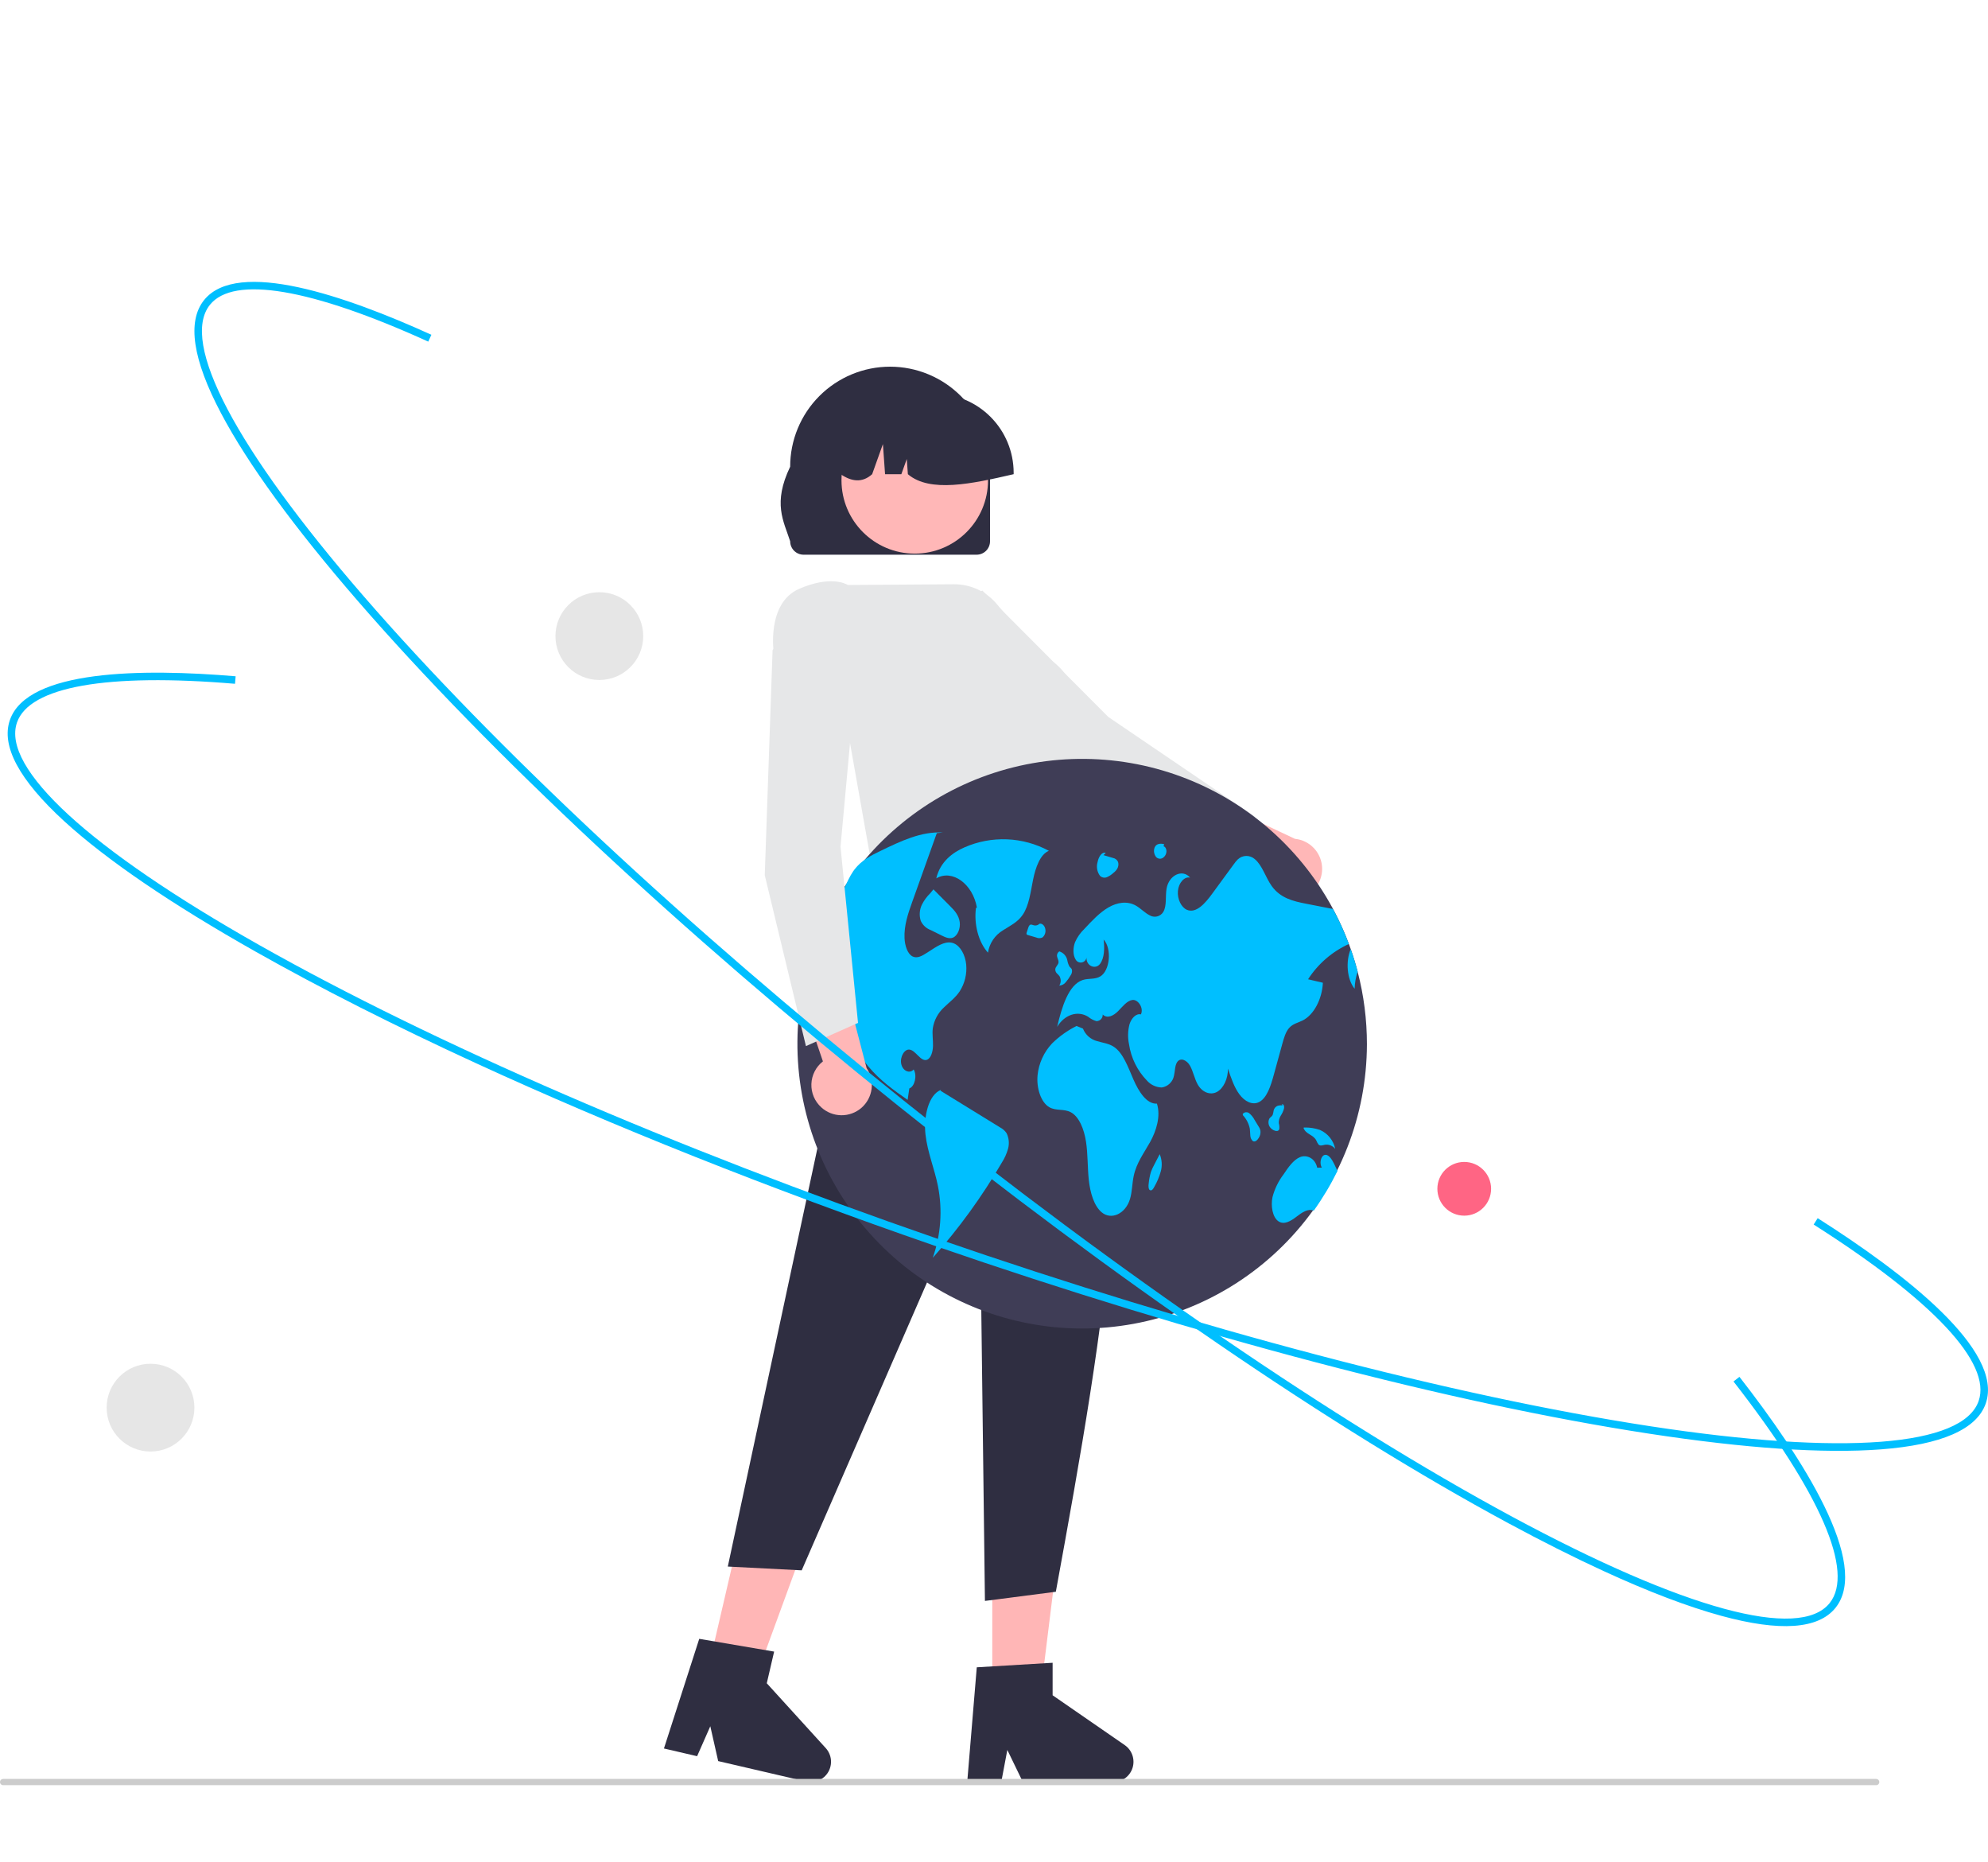 <svg width="173" height="162" viewBox="0 0 173 162" fill="none" xmlns="http://www.w3.org/2000/svg">
<g clip-path="url(#clip0_148_7239)">
<g clip-path="url(#clip1_148_7239)">
<path d="M112.788 78.195C112.41 78.25 112.024 78.221 111.659 78.11C111.293 78 110.956 77.811 110.672 77.556C110.387 77.301 110.162 76.987 110.012 76.636C109.862 76.285 109.79 75.906 109.803 75.524L101.137 72.194L105.061 69.387L112.688 72.98C113.328 73.043 113.923 73.339 114.359 73.812C114.795 74.284 115.043 74.9 115.055 75.543C115.067 76.186 114.843 76.811 114.425 77.3C114.007 77.789 113.425 78.108 112.788 78.195L112.788 78.195Z" fill="#FFB7B7"/>
<path d="M107.835 75.804L109.188 71.031L109.121 70.986L96.447 62.376L85.491 51.383L79.108 53.933L79.528 55.953L79.555 55.977L94.122 69.025L94.135 69.031L107.835 75.804Z" fill="#E6E7E8"/>
<path d="M94.851 86.707L75.235 83.958L76.962 71.922H91.403L94.851 86.707Z" fill="#FFB6B6"/>
<path d="M61.522 145.645L65.545 146.58L71.067 131.505L65.128 130.125L61.522 145.645Z" fill="#FFB6B6"/>
<path d="M57.778 152.121L60.664 152.792L61.812 150.187L62.498 153.218L70.151 154.996C70.518 155.082 70.903 155.047 71.249 154.899C71.594 154.75 71.884 154.494 72.075 154.17C72.265 153.845 72.347 153.467 72.308 153.093C72.269 152.718 72.111 152.366 71.858 152.087L66.727 146.446L67.367 143.692L60.849 142.582L57.778 152.121Z" fill="#2F2E41"/>
<path d="M86.35 147.887H90.48L92.446 131.953H86.35V147.887Z" fill="#FFB6B6"/>
<path d="M84.169 155.045H87.131L87.66 152.248L89.014 155.045H96.871C97.248 155.045 97.615 154.924 97.918 154.701C98.222 154.478 98.446 154.164 98.558 153.804C98.67 153.444 98.664 153.058 98.541 152.702C98.418 152.346 98.185 152.039 97.875 151.825L91.601 147.492V144.664L85.001 145.058L84.169 155.045Z" fill="#2F2E41"/>
<path d="M74.987 81.916L94.17 80.391C99.831 93.614 96.231 114.723 91.881 138.486L85.711 139.283L85.233 101.099L69.766 136.622L63.335 136.293L74.987 81.916Z" fill="#2F2E41"/>
<path d="M86.154 47.093V40.603C86.155 39.461 85.93 38.329 85.494 37.274C85.057 36.218 84.416 35.259 83.609 34.451C82.801 33.643 81.842 33.002 80.787 32.565C79.732 32.127 78.6 31.902 77.458 31.902C76.316 31.902 75.185 32.127 74.129 32.565C73.074 33.002 72.115 33.643 71.308 34.451C70.5 35.259 69.859 36.218 69.423 37.274C68.986 38.329 68.761 39.461 68.762 40.603C67.229 43.797 68.188 45.315 68.762 47.093C68.763 47.402 68.886 47.699 69.105 47.918C69.323 48.137 69.62 48.26 69.93 48.26H84.986C85.296 48.26 85.593 48.137 85.812 47.918C86.031 47.699 86.154 47.402 86.154 47.093Z" fill="#2F2E41"/>
<path d="M79.603 48.166C83.125 48.166 85.979 45.311 85.979 41.79C85.979 38.269 83.125 35.414 79.603 35.414C76.082 35.414 73.228 38.269 73.228 41.79C73.228 45.311 76.082 48.166 79.603 48.166Z" fill="#FFB7B7"/>
<path d="M88.21 41.125C88.208 39.301 87.483 37.553 86.193 36.263C84.904 34.974 83.155 34.248 81.331 34.246H80.033C78.21 34.248 76.461 34.974 75.171 36.263C73.882 37.553 73.156 39.301 73.154 41.125V41.255C74.126 41.919 75.049 42.017 75.897 41.255L76.833 38.635L77.02 41.255H78.438L78.91 39.933L79.005 41.255C80.92 42.886 84.541 42.104 88.21 41.255L88.21 41.125Z" fill="#2F2E41"/>
<path d="M75.886 75.439L92.12 74.822L93.027 64.202C93.727 62.258 93.738 60.587 93.061 59.241C92.478 58.134 91.499 57.288 90.319 56.871L86.767 52.581C86.31 52.03 85.736 51.587 85.087 51.284C84.438 50.981 83.73 50.827 83.014 50.831L73.784 50.895C73.562 50.761 72.212 50.075 69.551 51.228C66.664 52.479 67.335 56.825 67.342 56.869L67.349 56.91L67.38 56.938L73.519 62.109L75.886 75.439Z" fill="#E6E7E8"/>
<path d="M0.272 155.314H163.268C163.34 155.314 163.41 155.286 163.461 155.234C163.512 155.183 163.54 155.114 163.54 155.042C163.54 154.97 163.512 154.9 163.461 154.849C163.41 154.798 163.34 154.77 163.268 154.77H0.272C0.2 154.77 0.131 154.798 0.08 154.849C0.029 154.9 0 154.97 0 155.042C0 155.114 0.029 155.183 0.08 155.234C0.131 155.286 0.2 155.314 0.272 155.314Z" fill="#CCCCCC"/>
<path d="M118.952 90.852C118.94 97.039 116.614 102.997 112.431 107.556C108.249 112.115 102.512 114.944 96.349 115.487C90.187 116.031 84.043 114.249 79.127 110.493C74.212 106.737 70.879 101.277 69.784 95.188C68.689 89.099 69.912 82.821 73.211 77.587C76.511 72.354 81.649 68.544 87.615 66.907C93.581 65.27 99.944 65.924 105.453 68.74C110.961 71.556 115.217 76.331 117.383 82.126C117.437 82.272 117.49 82.417 117.541 82.564V82.566C117.77 83.211 117.971 83.869 118.146 84.539C118.683 86.6 118.954 88.722 118.952 90.852Z" fill="#3F3D56"/>
<path d="M91.276 74.023C90.155 73.417 88.91 73.075 87.636 73.023C86.363 72.971 85.094 73.21 83.928 73.723C82.9 74.17 81.818 74.972 81.476 76.42C82.862 75.602 84.656 76.895 85.013 78.968L84.93 78.991C84.741 80.427 85.162 81.991 85.976 82.882C86.037 82.48 86.186 82.097 86.413 81.76C86.64 81.423 86.94 81.141 87.289 80.934C87.888 80.54 88.549 80.255 89.006 79.579C89.547 78.777 89.685 77.606 89.9 76.538C90.115 75.469 90.523 74.321 91.276 74.023Z" fill="#00BFFF"/>
<path d="M83.516 86.245C83.132 86.822 82.619 87.183 82.159 87.634C81.628 88.117 81.279 88.769 81.172 89.478C81.114 89.98 81.204 90.49 81.192 90.998C81.179 91.505 81.01 92.076 80.665 92.202C80.12 92.399 79.704 91.387 79.145 91.316C78.7 91.261 78.299 91.961 78.428 92.568C78.557 93.175 79.163 93.444 79.51 93.047C79.825 93.575 79.603 94.533 79.131 94.695C79.081 95.028 79.031 95.359 78.983 95.692C77.788 94.856 76.581 94.006 75.565 92.783C74.435 91.433 73.734 89.777 73.552 88.026C73.421 86.619 73.616 85.01 72.97 83.928C72.453 83.062 71.566 82.87 70.768 82.924C70.623 82.934 70.476 82.951 70.33 82.969C70.801 81.555 71.399 80.186 72.117 78.88C72.279 78.811 72.43 78.717 72.564 78.602C73.307 77.971 73.637 76.695 74.24 75.812C74.279 75.755 74.319 75.7 74.36 75.645C74.977 74.84 75.803 74.426 76.601 74.041C78.368 73.183 80.187 72.314 82.052 72.433L81.522 72.484C80.902 74.219 80.282 75.954 79.662 77.69C79.567 77.956 79.472 78.222 79.376 78.489C79.024 79.476 78.661 80.527 78.715 81.631C78.747 82.285 78.974 82.984 79.406 83.209C79.81 83.416 80.251 83.161 80.64 82.909C80.805 82.804 80.969 82.698 81.133 82.592C81.725 82.211 82.381 81.82 83.006 82.075C83.578 82.308 84.001 83.085 84.081 83.924C84.155 84.739 83.956 85.555 83.516 86.245Z" fill="#00BFFF"/>
<path d="M87.037 98.092C85.309 97.028 83.58 95.964 81.852 94.9L81.881 94.824C80.806 95.234 80.36 97.144 80.538 98.706C80.716 100.268 81.318 101.665 81.622 103.187C82.032 105.27 81.877 107.424 81.174 109.427C83.446 106.877 85.458 104.106 87.177 101.154C87.418 100.782 87.601 100.376 87.721 99.95C87.847 99.496 87.802 99.011 87.594 98.588C87.452 98.379 87.261 98.209 87.037 98.092Z" fill="#00BFFF"/>
<path d="M80.215 78.728C80.012 79.164 79.981 79.66 80.127 80.118C80.298 80.487 80.607 80.774 80.988 80.915L81.943 81.389C82.261 81.546 82.603 81.705 82.927 81.576C83.318 81.419 83.588 80.807 83.519 80.239C83.444 79.633 83.062 79.217 82.71 78.863C82.216 78.367 81.723 77.871 81.229 77.375L80.951 77.716C80.65 78.009 80.401 78.352 80.215 78.728Z" fill="#00BFFF"/>
<path d="M113.831 85.198C114.261 85.299 114.691 85.401 115.12 85.502C115.046 86.953 114.326 88.296 113.362 88.782C112.96 88.985 112.512 89.06 112.179 89.438C111.879 89.782 111.726 90.317 111.586 90.828C111.341 91.721 111.096 92.613 110.85 93.506C110.587 94.468 110.249 95.536 109.564 95.882C108.977 96.18 108.304 95.816 107.853 95.205C107.401 94.594 107.125 93.772 106.857 92.971C106.874 93.844 106.468 94.7 105.893 95.004C105.316 95.307 104.615 95.033 104.23 94.355C103.953 93.869 103.838 93.227 103.566 92.734C103.294 92.24 102.725 91.958 102.428 92.421C102.233 92.728 102.258 93.199 102.161 93.59C102.112 93.85 101.983 94.088 101.793 94.27C101.603 94.454 101.36 94.573 101.099 94.612C100.859 94.606 100.622 94.552 100.404 94.452C100.185 94.352 99.989 94.209 99.828 94.031C98.979 93.163 98.427 92.049 98.249 90.847C98.129 90.272 98.144 89.676 98.294 89.107C98.464 88.568 98.876 88.152 99.285 88.254C99.554 87.686 99.023 86.932 98.545 86.999C98.065 87.065 97.689 87.579 97.296 87.974C96.904 88.369 96.355 88.656 95.96 88.264C95.969 88.407 95.92 88.549 95.825 88.656C95.73 88.764 95.596 88.829 95.452 88.838C95.438 88.839 95.424 88.84 95.41 88.839C95.147 88.764 94.903 88.635 94.693 88.46C93.788 87.895 92.639 88.27 91.996 89.337C92.398 87.626 92.987 85.664 94.222 85.262C94.726 85.097 95.277 85.233 95.753 84.948C96.597 84.442 96.768 82.53 96.039 81.742C96.132 82.487 96.114 83.358 95.72 83.868C95.326 84.378 94.501 84.045 94.55 83.291C94.539 83.397 94.495 83.497 94.423 83.576C94.352 83.656 94.257 83.71 94.153 83.732C94.049 83.754 93.94 83.743 93.843 83.7C93.745 83.656 93.664 83.583 93.611 83.491C93.349 83.092 93.371 82.439 93.557 81.962C93.748 81.53 94.023 81.141 94.365 80.815C95.023 80.109 95.691 79.395 96.453 78.952C97.217 78.508 98.098 78.359 98.863 78.799C99.267 79.032 99.621 79.42 100.033 79.626C100.13 79.686 100.237 79.726 100.35 79.744C100.462 79.763 100.577 79.759 100.688 79.733C100.799 79.707 100.903 79.659 100.996 79.593C101.088 79.527 101.167 79.443 101.227 79.346C101.231 79.338 101.236 79.331 101.24 79.323C101.547 78.786 101.402 77.987 101.516 77.315C101.72 76.127 102.908 75.572 103.566 76.356C103.074 76.23 102.565 76.812 102.504 77.517C102.442 78.223 102.798 78.935 103.275 79.149C104.076 79.504 104.86 78.611 105.466 77.785C106.098 76.92 106.731 76.056 107.365 75.192C107.466 75.045 107.58 74.907 107.704 74.779C107.903 74.585 108.167 74.475 108.445 74.469C108.722 74.463 108.991 74.563 109.197 74.748C109.837 75.271 110.138 76.342 110.663 77.08C111.426 78.151 112.566 78.412 113.628 78.619C114.419 78.773 115.211 78.928 116.003 79.084C116.531 80.066 116.992 81.084 117.382 82.129C115.929 82.791 114.697 83.856 113.831 85.198Z" fill="#00BFFF"/>
<path d="M118.146 84.54C117.984 85.019 117.895 85.519 117.883 86.024C117.204 85.195 117.096 83.642 117.542 82.566C117.77 83.212 117.972 83.87 118.146 84.54Z" fill="#00BFFF"/>
<path d="M116.391 101.874C115.797 103.08 115.106 104.236 114.326 105.329C113.827 105.116 113.29 105.497 112.823 105.855C112.336 106.229 111.749 106.593 111.249 106.252C110.738 105.903 110.573 104.926 110.735 104.151C110.921 103.437 111.247 102.766 111.694 102.178C112.11 101.557 112.555 100.912 113.132 100.671C113.712 100.43 114.456 100.771 114.625 101.594L115.035 101.581C114.805 101.265 114.926 100.61 115.235 100.495C115.591 100.361 115.9 100.85 116.111 101.283C116.205 101.478 116.301 101.675 116.391 101.874Z" fill="#00BFFF"/>
<path d="M100.679 96.018C99.797 96.074 99.099 94.988 98.634 93.92C98.17 92.852 97.747 91.631 96.951 91.088C96.496 90.777 95.978 90.734 95.485 90.584C95.206 90.513 94.947 90.377 94.73 90.186C94.514 89.996 94.346 89.756 94.24 89.488L93.681 89.262C92.898 89.653 92.182 90.164 91.557 90.776C90.843 91.534 90.398 92.506 90.292 93.543C90.185 94.662 90.579 95.91 91.317 96.331C91.899 96.663 92.577 96.454 93.168 96.758C93.905 97.138 94.342 98.243 94.508 99.333C94.674 100.423 94.632 101.556 94.75 102.659C94.869 103.761 95.196 104.909 95.872 105.474C96.718 106.181 97.959 105.593 98.339 104.306C98.525 103.675 98.519 102.962 98.658 102.307C98.903 101.153 99.565 100.296 100.09 99.35C100.615 98.403 101.028 97.117 100.679 96.018Z" fill="#00BFFF"/>
<path d="M91.966 84.679C92.048 84.754 92.125 84.836 92.196 84.922C92.269 85.049 92.306 85.192 92.304 85.338C92.301 85.484 92.259 85.626 92.181 85.749C92.288 85.743 92.392 85.715 92.486 85.667C92.581 85.619 92.665 85.552 92.733 85.469C92.894 85.286 93.035 85.087 93.155 84.874C93.211 84.802 93.252 84.718 93.273 84.628C93.295 84.539 93.297 84.446 93.28 84.355C93.238 84.236 93.139 84.186 93.07 84.096C92.975 83.921 92.909 83.732 92.877 83.535C92.839 83.35 92.75 83.18 92.62 83.044C92.491 82.907 92.326 82.81 92.144 82.762L92.188 82.77C92.112 82.815 92.053 82.882 92.018 82.962C91.983 83.042 91.973 83.131 91.991 83.217C92.018 83.39 92.129 83.533 92.118 83.71C92.102 83.963 91.849 84.082 91.833 84.336C91.831 84.463 91.878 84.586 91.966 84.679Z" fill="#00BFFF"/>
<path d="M90.455 80.366L90.459 80.365C90.486 80.341 90.511 80.314 90.534 80.285L90.455 80.366Z" fill="#00BFFF"/>
<path d="M90.72 81.559C90.826 81.467 90.904 81.346 90.946 81.212C90.988 81.078 90.993 80.934 90.959 80.797C90.895 80.509 90.668 80.315 90.459 80.368C90.398 80.43 90.323 80.475 90.24 80.499C90.157 80.524 90.07 80.526 89.985 80.508C89.856 80.474 89.714 80.389 89.602 80.486C89.538 80.559 89.493 80.647 89.472 80.741C89.43 80.868 89.388 80.996 89.347 81.123C89.327 81.169 89.322 81.219 89.332 81.268C89.34 81.288 89.353 81.305 89.37 81.318C89.386 81.331 89.406 81.34 89.426 81.343C89.675 81.416 89.924 81.49 90.173 81.563C90.259 81.603 90.353 81.623 90.447 81.622C90.541 81.621 90.634 81.6 90.72 81.559Z" fill="#00BFFF"/>
<path d="M109.519 97.996C109.404 97.808 109.289 97.62 109.174 97.431C109.061 97.213 108.906 97.019 108.719 96.86C108.678 96.826 108.631 96.8 108.581 96.784C108.53 96.768 108.477 96.763 108.424 96.767C108.371 96.772 108.32 96.787 108.273 96.811C108.226 96.836 108.185 96.869 108.151 96.91L108.145 96.917L108.159 97.025C108.467 97.355 108.677 97.765 108.765 98.208C108.791 98.401 108.782 98.6 108.805 98.794C108.808 98.883 108.828 98.972 108.864 99.054C108.901 99.135 108.953 99.21 109.018 99.271C109.2 99.392 109.413 99.214 109.542 98.996C109.657 98.817 109.709 98.604 109.688 98.392C109.66 98.25 109.602 98.115 109.519 97.996Z" fill="#00BFFF"/>
<path d="M111.324 98.241C111.346 98.065 111.332 97.886 111.282 97.715C111.274 97.484 111.335 97.256 111.458 97.06C111.58 96.875 111.672 96.673 111.731 96.46C111.757 96.362 111.752 96.26 111.718 96.166C111.68 96.08 111.588 96.041 111.535 96.109L111.648 96.182C111.495 96.154 111.338 96.162 111.189 96.204C111.103 96.237 111.027 96.289 110.966 96.358C110.906 96.426 110.862 96.508 110.84 96.597C110.821 96.735 110.791 96.871 110.749 97.004C110.681 97.143 110.55 97.189 110.468 97.311C110.412 97.419 110.384 97.54 110.386 97.661C110.388 97.783 110.42 97.902 110.48 98.009C110.583 98.182 110.747 98.311 110.94 98.371C111.078 98.42 111.261 98.423 111.324 98.241Z" fill="#00BFFF"/>
<path d="M114.54 99.209C114.59 99.339 114.657 99.462 114.739 99.575C114.893 99.73 115.102 99.635 115.289 99.597C115.459 99.57 115.632 99.59 115.792 99.654C115.951 99.718 116.09 99.823 116.194 99.96C116.121 99.599 115.963 99.26 115.733 98.972C115.502 98.685 115.206 98.457 114.87 98.308C114.432 98.156 113.971 98.084 113.508 98.095L113.429 98.115C113.63 98.702 114.263 98.689 114.54 99.209Z" fill="#00BFFF"/>
<path d="M100.921 100.409L100.922 100.412L100.945 100.367L100.921 100.409Z" fill="#00BFFF"/>
<path d="M100.432 101.356C100.326 101.549 100.234 101.75 100.158 101.957C100.058 102.292 99.992 102.637 99.96 102.986C99.935 103.184 99.928 103.437 100.052 103.534C100.088 103.557 100.131 103.567 100.173 103.562C100.215 103.556 100.254 103.535 100.282 103.502C100.351 103.429 100.408 103.346 100.45 103.254C100.694 102.834 100.883 102.384 101.014 101.915C101.15 101.418 101.117 100.891 100.921 100.414C100.758 100.728 100.595 101.042 100.432 101.356Z" fill="#00BFFF"/>
<path d="M95.726 76.2C95.804 76.275 95.902 76.327 96.008 76.347C96.115 76.368 96.225 76.358 96.325 76.316C96.532 76.226 96.723 76.1 96.888 75.944C97.025 75.843 97.141 75.717 97.229 75.572C97.278 75.485 97.31 75.39 97.322 75.291C97.334 75.192 97.326 75.092 97.299 74.997C97.261 74.905 97.2 74.824 97.122 74.763C97.044 74.701 96.952 74.66 96.854 74.644C96.577 74.562 96.301 74.48 96.025 74.398L96.225 74.218C96.019 74.108 95.791 74.313 95.663 74.566C95.58 74.732 95.523 74.909 95.492 75.091C95.448 75.282 95.447 75.48 95.487 75.671C95.528 75.863 95.609 76.043 95.726 76.2Z" fill="#00BFFF"/>
<path d="M100.607 74.561C100.685 74.646 100.793 74.699 100.908 74.709C101.024 74.718 101.139 74.683 101.229 74.611C101.308 74.552 101.372 74.478 101.42 74.393C101.467 74.307 101.496 74.213 101.505 74.115C101.524 73.898 101.417 73.656 101.263 73.638L101.298 73.434C101.003 73.381 100.639 73.37 100.48 73.729C100.427 73.867 100.41 74.016 100.433 74.162C100.455 74.308 100.515 74.445 100.607 74.561Z" fill="#00BFFF"/>
<path d="M71.474 96.344C71.19 96.089 70.966 95.775 70.816 95.424C70.667 95.072 70.596 94.692 70.609 94.311C70.622 93.929 70.719 93.555 70.892 93.215C71.065 92.874 71.311 92.576 71.612 92.341L68.614 83.555L73.285 84.768L75.413 92.925C75.775 93.457 75.929 94.103 75.846 94.741C75.763 95.379 75.449 95.964 74.963 96.386C74.477 96.807 73.853 97.036 73.21 97.028C72.567 97.021 71.949 96.778 71.473 96.345L71.474 96.344Z" fill="#FFB7B7"/>
<path d="M70.135 91.013L74.667 88.993L73.144 73.666L74.562 58.211L68.512 54.945L67.23 56.562V56.598L66.551 76.142L66.554 76.157L70.135 91.013Z" fill="#E6E7E8"/>
<path d="M139.555 136.687C136.993 135.509 134.229 134.121 131.264 132.523C115.927 124.254 97.068 111.356 78.159 96.204C59.251 81.052 42.554 65.456 31.142 52.29C25.583 45.876 21.579 40.383 19.241 35.964C16.766 31.285 16.267 27.97 17.757 26.11C20.661 22.486 30.118 25.75 37.54 29.126L37.269 29.723C27.076 25.086 20.329 23.948 18.268 26.519C15.644 29.794 20.517 39.03 31.637 51.861C43.024 64.998 59.691 80.565 78.569 95.693C97.447 110.821 116.272 123.696 131.575 131.946C146.52 140.003 156.596 142.746 159.22 139.471C161.399 136.753 158.427 129.905 150.853 120.19L151.37 119.788C156.873 126.847 162.792 136.063 159.732 139.881C158.241 141.741 154.896 141.976 149.791 140.58C146.88 139.784 143.455 138.481 139.555 136.687Z" fill="#00BFFF"/>
<path d="M41.437 92.508C34.373 89.26 27.917 85.998 22.263 82.805C14.872 78.632 9.255 74.803 5.568 71.427C1.665 67.851 0.081 64.896 0.86 62.644C2.377 58.255 12.381 58.152 20.506 58.838L20.451 59.491C9.293 58.548 2.556 59.744 1.479 62.858C0.108 66.823 7.801 73.886 22.585 82.234C37.724 90.782 58.652 99.844 81.516 107.75C104.379 115.656 126.435 121.457 143.62 124.086C160.404 126.653 170.816 125.851 172.187 121.885C173.326 118.593 168.226 113.142 157.828 106.537L158.179 105.984C165.735 110.783 174.406 117.475 172.807 122.099C172.028 124.352 168.956 125.697 163.678 126.098C158.693 126.476 151.911 126.017 143.521 124.733C126.298 122.099 104.201 116.287 81.302 108.369C66.936 103.402 53.328 97.976 41.437 92.508Z" fill="#00BFFF"/>
<path d="M52.155 59.16C54.264 59.16 55.974 57.451 55.974 55.342C55.974 53.233 54.264 51.523 52.155 51.523C50.047 51.523 48.337 53.233 48.337 55.342C48.337 57.451 50.047 59.16 52.155 59.16Z" fill="#E6E6E6"/>
<path d="M127.421 105.765C128.711 105.765 129.758 104.718 129.758 103.427C129.758 102.136 128.711 101.09 127.421 101.09C126.13 101.09 125.083 102.136 125.083 103.427C125.083 104.718 126.13 105.765 127.421 105.765Z" fill="#FF6584"/>
<path d="M13.099 126.285C15.208 126.285 16.917 124.576 16.917 122.467C16.917 120.358 15.208 118.648 13.099 118.648C10.99 118.648 9.28 120.358 9.28 122.467C9.28 124.576 10.99 126.285 13.099 126.285Z" fill="#E6E6E6"/>
</g>
</g>
<defs>
<clipPath id="clip0_148_7239">
<rect width="173" height="161.467" fill="white" transform="translate(0 0.535)"/>
</clipPath>
<clipPath id="clip1_148_7239">
<rect width="173" height="130.792" fill="white" transform="translate(0 24.523)"/>
</clipPath>
</defs>
</svg>
